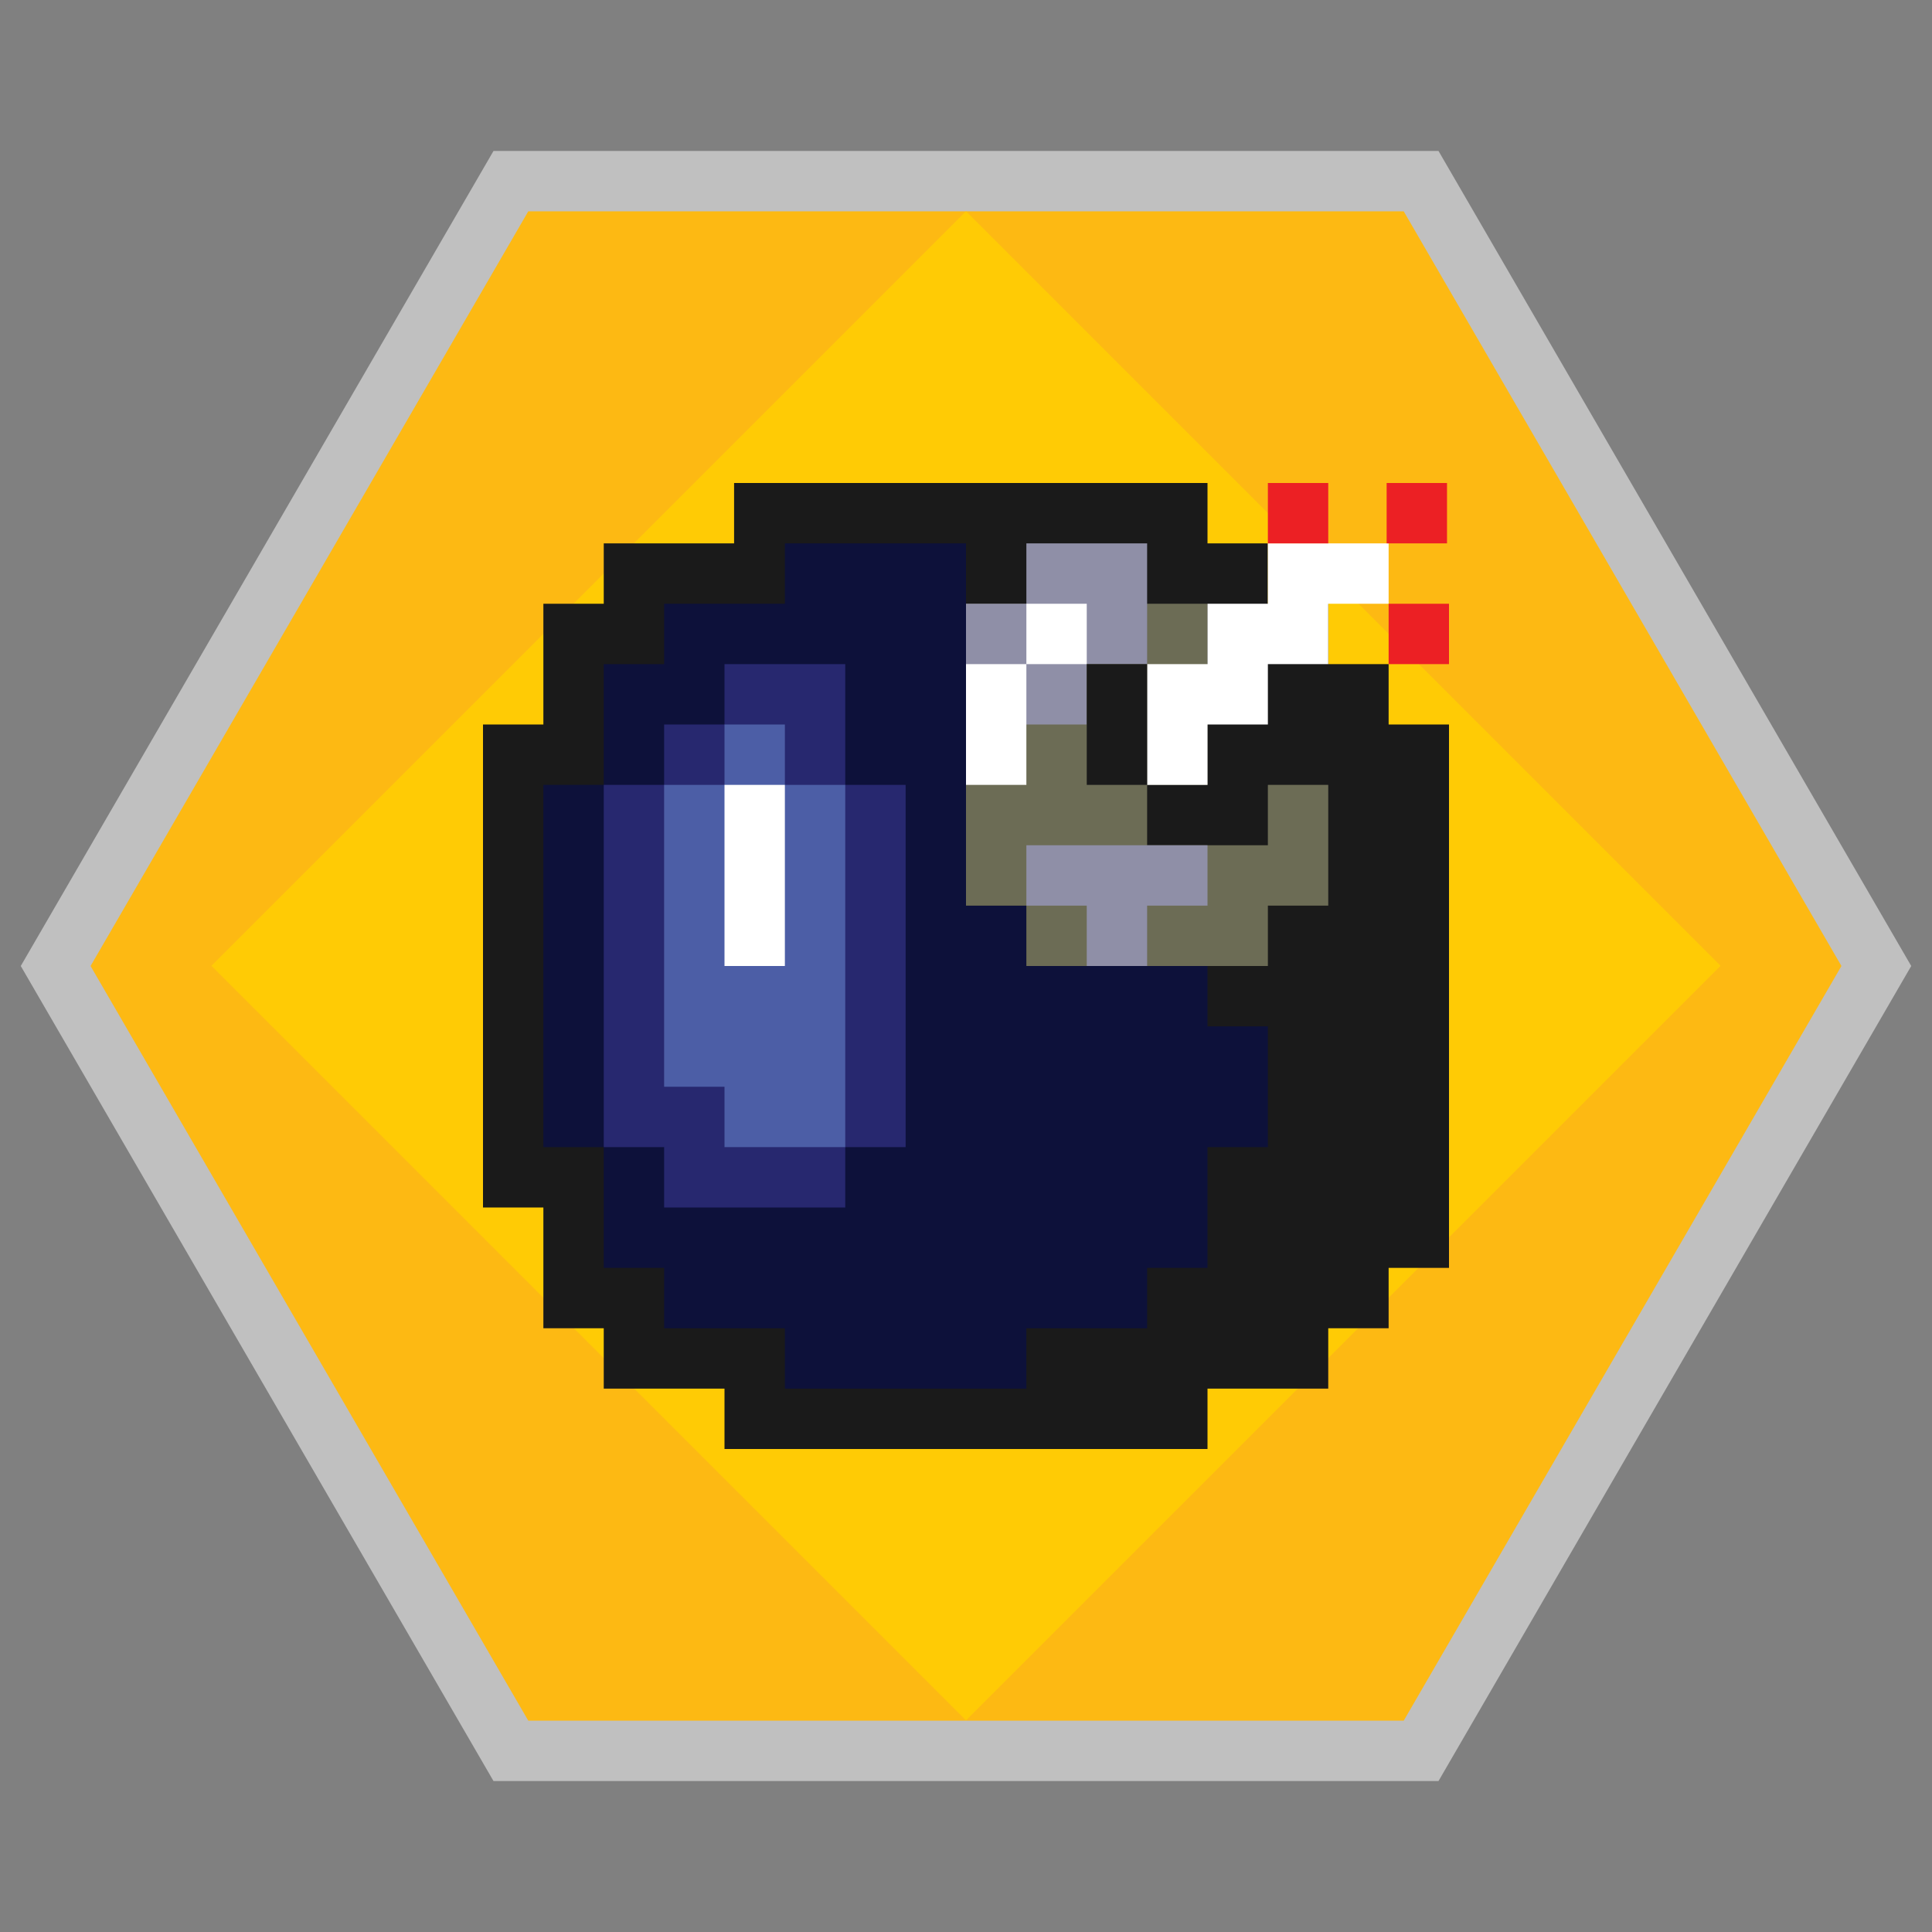 <?xml version="1.0" encoding="iso-8859-1"?>
<!-- Generator: Adobe Illustrator 27.8.1, SVG Export Plug-In . SVG Version: 6.00 Build 0)  -->
<svg version="1.1" id="Layer_1" xmlns="http://www.w3.org/2000/svg" xmlns:xlink="http://www.w3.org/1999/xlink" x="0px" y="0px"
	 viewBox="0 0 256 256" style="enable-background:new 0 0 256 256;" xml:space="preserve">
<rect x="0" y="0" width="256" height="256" fill="#808080" stroke="none"/>
<polygon style="opacity:0.5;fill:#FFFFFF;" points="250.92,123.986 192.92,23.986 190.608,20 186,20 70,20 65.392,20 63.08,23.986 
	5.08,123.986 2.752,128 5.08,132.014 63.08,232.014 65.392,236 70,236 186,236 190.608,236 192.92,232.014 250.92,132.014 
	253.248,128 "/>
<polygon style="fill:#FDB913;" points="186,28 70,28 12,128 70,228 186,228 244,128 "/>
<rect x="57.289" y="57.289" transform="matrix(0.707 0.707 -0.707 0.707 128 -53.019)" style="fill:#FFCB05;" width="141.421" height="141.421"/>
<polygon style="fill:#1A1A1A;" points="184,96 184,88 176,88 176,80 168,80 168,72 160,72 160,64 97.27,64 97.27,72 80,72 80,80 
	72,80 72,96 64,96 64,160 72,160 72,168 72,176 80,176 80,184 96,184 96,192 160,192 160,184 176,184 176,176 184,176 184,168 
	192,168 192,160 192,96 "/>
<polygon style="fill:#0D113A;" points="168,136 160,136 160,128 136,128 136,120 128,120 128,112 128,104 128,96 128,88 128,80 
	128,72 104,72 104,80 88,80 88,88 80,88 80,104 72,104 72,152 80,152 80,168 88,168 88,176 104,176 104,184 136,184 136,176 
	152,176 152,168 160,168 160,152 168,152 "/>
<polygon style="fill:#27286F;" points="120,104 112,104 112,96 112,88 96,88 96,96 88,96 88,104 80,104 80,152 88,152 88,160 
	112,160 112,152 120,152 "/>
<polygon style="fill:#4C5EA6;" points="104,104 104,96 96,96 96,104 88,104 88,144 96,144 96,152 104,152 112,152 112,144 112,128 
	112,104 "/>
<polygon style="fill:#6C6C55;" points="168,104 168,112 160,112 152,112 152,104 160,104 160,80 128,80 128,120 136,120 136,128 
	168,128 168,120 176,120 176,104 "/>
<rect x="96" y="104" style="fill:#FFFFFF;" width="8" height="24"/>
<polygon style="fill:#FFFFFF;" points="168,72 168,80 160,80 160,88 152,88 152,104 160,104 160,96 168,96 168,88 176,88 176,80 
	184,80 184,72 176,72 "/>
<rect x="168" y="64" style="fill:#EC2024;" width="8" height="8"/>
<rect x="183.737" y="64" style="fill:#EC2024;" width="8" height="8"/>
<rect x="184" y="80" style="fill:#EC2024;" width="8" height="8"/>
<rect x="136" y="72" style="fill:#8F8FA7;" width="16" height="16"/>
<rect x="128" y="80" style="fill:#8F8FA7;" width="16" height="16"/>
<rect x="128" y="88" style="fill:#FFFFFF;" width="8" height="16"/>
<rect x="136" y="80" style="fill:#FFFFFF;" width="8" height="8"/>
<rect x="144" y="88" style="fill:#1A1A1A;" width="8" height="16"/>
<polygon style="fill:#8F8FA7;" points="160,112 152,112 144,112 136,112 136,120 144,120 144,128 152,128 152,120 160,120 "/>
</svg>

